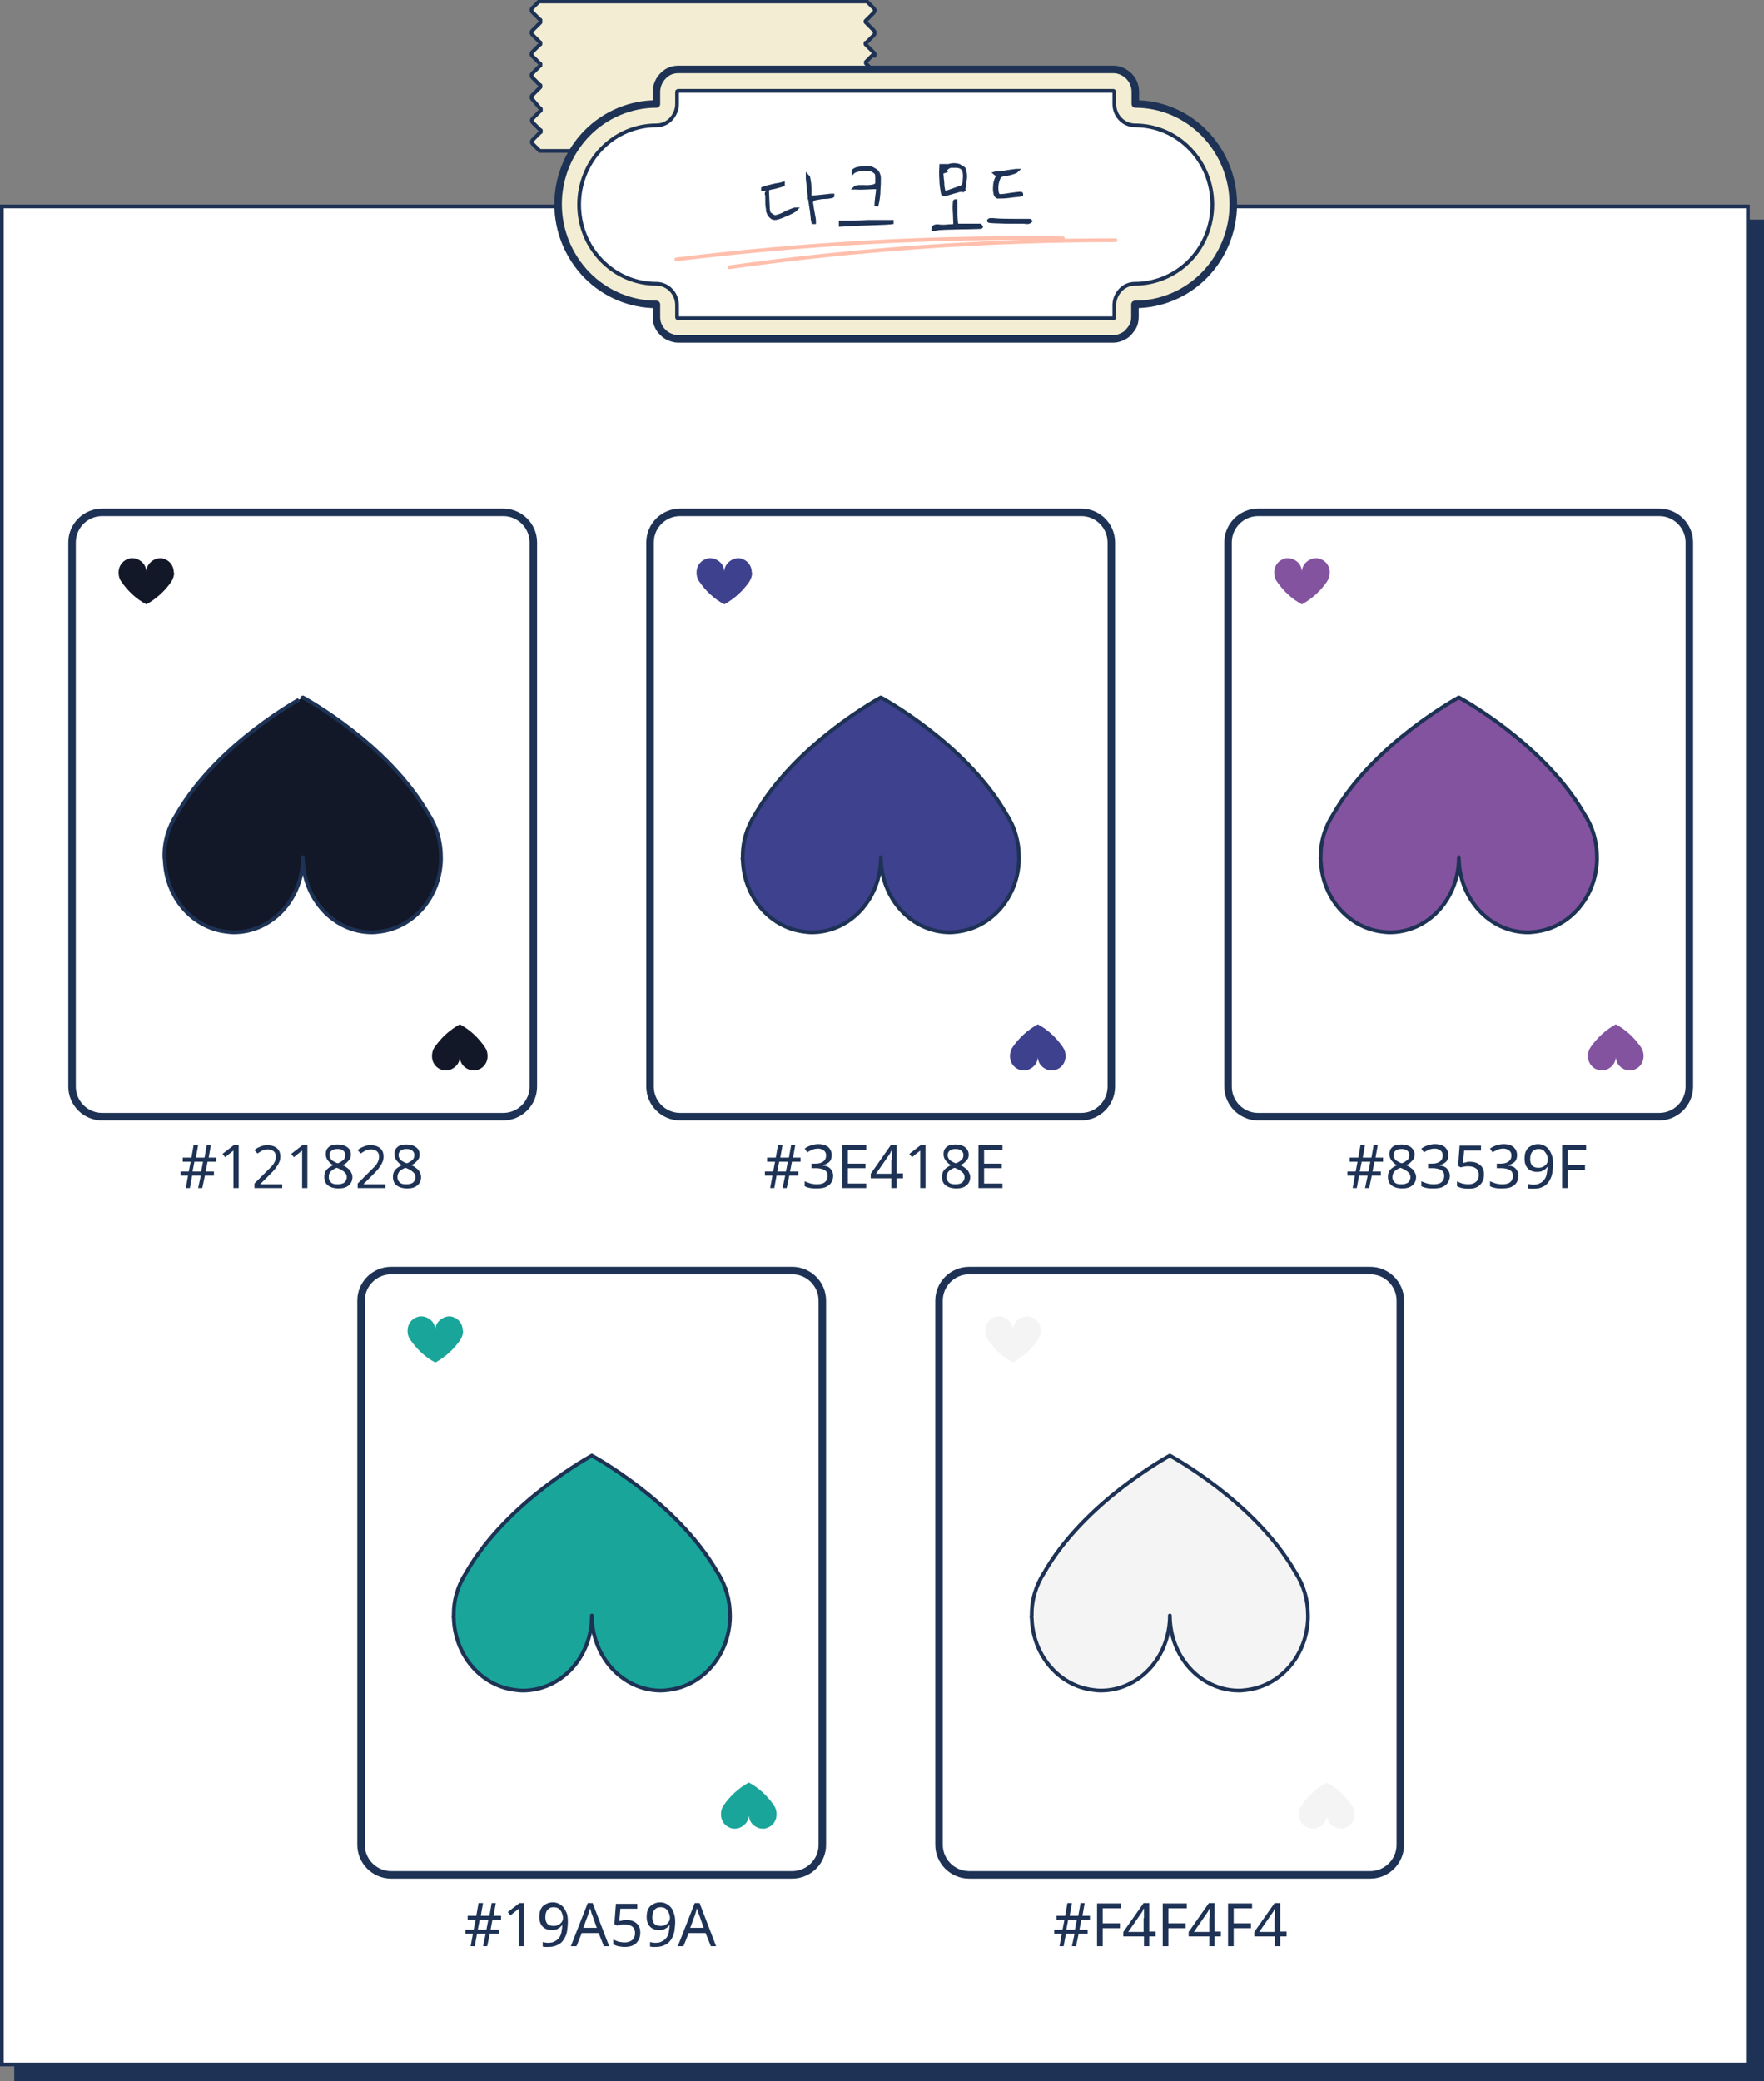 <?xml version="1.0" encoding="utf-8"?>
<!-- Generator: Adobe Illustrator 23.1.0, SVG Export Plug-In . SVG Version: 6.00 Build 0)  -->
<svg version="1.1" id="Layer_1" xmlns="http://www.w3.org/2000/svg" xmlns:xlink="http://www.w3.org/1999/xlink" x="0px" y="0px"
	 viewBox="0 0 470 554.5" style="enable-background:new 0 0 470 554.5;" xml:space="preserve">
<rect x="0" y="0" width="470" height="554.5" fill="#808080" stroke="none"/>
<style type="text/css">
	.st0{fill:#1D3254;}
	.st1{fill:#FFFFFF;}
	.st2{fill:#F3EDD3;stroke:#1D3254;stroke-linecap:round;stroke-linejoin:round;}
	.st3{fill:#FFFFFF;stroke:#1D3254;stroke-width:2;stroke-miterlimit:10;}
	.st4{fill:#F4F4F4;}
	.st5{fill:#F4F4F4;stroke:#1D3254;stroke-linecap:round;stroke-linejoin:round;}
	.st6{fill:#19A59A;}
	.st7{fill:#19A59A;stroke:#1D3254;stroke-linecap:round;stroke-linejoin:round;}
	.st8{fill:#121828;}
	.st9{fill:#121828;stroke:#1D3254;stroke-linecap:round;stroke-linejoin:round;}
	.st10{fill:#3E418E;}
	.st11{fill:#3E418E;stroke:#1D3254;stroke-linecap:round;stroke-linejoin:round;}
	.st12{fill:#83539F;}
	.st13{fill:#83539F;stroke:#1D3254;stroke-linecap:round;stroke-linejoin:round;}
	.st14{fill:#F3EDD3;stroke:#1D3254;stroke-width:2;stroke-linecap:round;stroke-linejoin:round;}
	.st15{fill:#FFFFFF;stroke:#1D3254;stroke-linecap:round;stroke-linejoin:round;}
	.st16{fill:#1D3254;stroke:#1D3254;}
	.st17{fill:none;stroke:#1D3254;}
	.st18{fill:none;stroke:#FFBFAD;stroke-linecap:round;stroke-linejoin:round;}
</style>
<g>
	<rect x="3.8" y="58.5" class="st0" width="466.2" height="496"/>
</g>
<g>
	<rect x="0.5" y="55" class="st1" width="465.2" height="495"/>
	<path class="st0" d="M465.2,55.5v494H1v-494H465.2 M466.2,54.5H0v496h466.2V54.5L466.2,54.5z"/>
</g>
<path class="st2" d="M230.8,11.4l2.1-2.1C233,9.2,233,9.1,233,9s0.1-0.2,0.1-0.3s0-0.2-0.1-0.3s-0.1-0.2-0.2-0.3l-2.1-2.1
	c0,0-0.1-0.1-0.1-0.1V5.6c0,0,0.1,0,0.1-0.1l2.1-2.1c0.1-0.1,0.1-0.2,0.2-0.3s0.1-0.2,0.1-0.3s0-0.2-0.1-0.3s-0.1-0.2-0.2-0.3
	l-1.8-1.8h-87.4l-1.8,1.8c-0.1,0.1-0.2,0.3-0.2,0.5c0,0.2,0.1,0.4,0.2,0.5l2.1,2.1c0,0,0,0,0.1,0V6c0,0,0,0-0.1,0.1l-2.1,2.1
	c-0.1,0.1-0.2,0.3-0.2,0.5s0.1,0.4,0.2,0.5l2.1,2.1c0,0,0,0,0.1,0v0.5l-0.1,0l-2.1,2.1c-0.1,0.1-0.2,0.3-0.2,0.5
	c0,0.2,0.1,0.4,0.2,0.5l2.1,2.1c0,0,0,0,0.1,0v0.5c0,0-0.1,0-0.1,0l-2.1,2.1c-0.1,0.1-0.2,0.3-0.2,0.5c0,0.2,0.1,0.4,0.2,0.5
	l2.1,2.1l0.1,0v0.5c0,0-0.1,0-0.1,0.1l-2.1,2.1c-0.1,0.1-0.2,0.3-0.2,0.5c0,0.2,0.1,0.4,0.2,0.5L144,29c0,0,0,0,0.1,0v0.5l-0.1,0
	l-2.1,2.1c-0.1,0.1-0.2,0.3-0.2,0.5s0.1,0.4,0.2,0.5l2.1,2.1c0,0,0,0,0.1,0v0.5c0,0-0.1,0-0.1,0l-2.1,2.1c-0.1,0.1-0.2,0.3-0.2,0.5
	s0.1,0.4,0.2,0.5l1.9,1.9H231l1.9-1.9c0.1-0.1,0.1-0.2,0.2-0.3c0-0.1,0.1-0.2,0.1-0.3s0-0.2-0.1-0.3c0-0.1-0.1-0.2-0.2-0.3l-2.1-2.1
	c0,0-0.1-0.1-0.1-0.1v-0.4c0,0,0.1-0.1,0.1-0.1l2.1-2.1c0.1-0.1,0.1-0.2,0.2-0.3c0-0.1,0.1-0.2,0.1-0.3c0-0.1,0-0.2-0.1-0.3
	s-0.1-0.2-0.2-0.3l-2.1-2.1c0,0-0.1-0.1-0.1-0.1v-0.4c0,0,0.1-0.1,0.1-0.1l2.1-2.1c0.1-0.1,0.1-0.2,0.2-0.3c0-0.1,0.1-0.2,0.1-0.3
	c0-0.1,0-0.2-0.1-0.3c0-0.1-0.1-0.2-0.2-0.3l-2.1-2.1c0,0-0.1-0.1-0.1-0.1v-0.4c0,0,0.1,0,0.1-0.1l2.1-2.1c0.1-0.1,0.1-0.2,0.2-0.3
	c0-0.1,0.1-0.2,0.1-0.3c0-0.1,0-0.2-0.1-0.3c0-0.1-0.1-0.2-0.2-0.3l-2.1-2.1c0,0-0.1-0.1-0.1-0.1v-0.4c0,0,0.1,0,0.1-0.1l2.1-2.1
	C233,15,233,15,233,14.9c0-0.1,0.1-0.2,0.1-0.3s0-0.2-0.1-0.3c0-0.1-0.1-0.2-0.2-0.3l-2.1-2.1c0,0-0.1-0.1-0.1-0.1v-0.4
	C230.7,11.4,230.7,11.4,230.8,11.4z"/>
<g>
	<g>
		<g>
			<path class="st3" d="M258.2,499.5h106.9c4.4,0,8-3.6,8-8v-145c0-4.4-3.6-8-8-8H258.2c-4.4,0-8,3.6-8,8v145
				C250.2,495.9,253.8,499.5,258.2,499.5z"/>
			<path class="st4" d="M346.1,483.4c0,0.9,0.3,1.8,0.9,2.5c0.6,0.7,1.4,1.1,2.3,1.3c0.2,0,0.3,0,0.5,0c1,0,2-0.5,2.7-1.2
				c0.7-0.7,1.1-1.7,1-2.7c0,1,0.3,2,1,2.7c0.7,0.7,1.7,1.2,2.7,1.2c0.2,0,0.3,0,0.5,0c0.9-0.2,1.7-0.6,2.3-1.3
				c0.6-0.7,0.9-1.6,0.9-2.5v-0.1c0-0.8-0.2-1.6-0.7-2.3c-1.7-2.5-4-4.7-6.7-6.1c-2.7,1.5-5,3.6-6.7,6.1c-0.5,0.7-0.7,1.5-0.7,2.3
				L346.1,483.4z"/>
			<path class="st5" d="M274.9,431.1c0.3,9.9,7.2,17.9,16.1,19.1c0.8,0.1,1.5,0.2,2.3,0.2c10.2,0,18.4-8.9,18.4-20
				c0,11,8.2,20,18.4,20c0.8,0,1.5-0.1,2.3-0.2c8.9-1.2,15.8-9.2,16.1-19.1c0-0.2,0-0.5,0-0.7c0-4.1-1.1-8-3.3-11.4
				c-10.8-19-33.5-31.2-33.5-31.2s-22.7,12.2-33.5,31.2c-2.2,3.4-3.4,7.4-3.3,11.4C274.8,430.6,274.8,430.8,274.9,431.1z"/>
			<path class="st0" d="M288.1,511.5l-0.5,2.6h2.2v1.1h-2.4l-0.7,3.3h-1.1l0.7-3.3h-2.3l-0.6,3.3h-1.1l0.6-3.3h-2v-1.1h2.2l0.5-2.6
				h-2.1v-1.1h2.3l0.6-3.4h1.2l-0.6,3.4h2.3l0.6-3.4h1.1l-0.6,3.4h2v1.1H288.1z M284.1,514.1h2.3l0.5-2.6h-2.3L284.1,514.1z
				 M293.7,518.5h-1.4v-11.4h6.4v1.3h-4.9v4h4.6v1.3h-4.6V518.5z M307.9,515.9h-1.7v2.6h-1.4v-2.6h-5.5v-1.2l5.4-7.7h1.5v7.6h1.7
				V515.9z M304.8,511c0-0.6,0-1,0-1.4c0-0.4,0-0.8,0-1.1h-0.1c-0.1,0.2-0.2,0.4-0.3,0.7c-0.1,0.2-0.3,0.4-0.4,0.6l-3.4,4.9h4.1V511
				z M311.2,518.5h-1.4v-11.4h6.4v1.3h-4.9v4h4.6v1.3h-4.6V518.5z M325.3,515.9h-1.7v2.6h-1.4v-2.6h-5.5v-1.2l5.4-7.7h1.5v7.6h1.7
				V515.9z M322.3,511c0-0.6,0-1,0-1.4c0-0.4,0-0.8,0-1.1h-0.1c-0.1,0.2-0.2,0.4-0.3,0.7c-0.1,0.2-0.3,0.4-0.4,0.6l-3.4,4.9h4.1V511
				z M328.6,518.5h-1.4v-11.4h6.4v1.3h-4.9v4h4.6v1.3h-4.6V518.5z M342.8,515.9h-1.7v2.6h-1.4v-2.6h-5.5v-1.2l5.4-7.7h1.5v7.6h1.7
				V515.9z M339.7,511c0-0.6,0-1,0-1.4c0-0.4,0-0.8,0-1.1h-0.1c-0.1,0.2-0.2,0.4-0.3,0.7c-0.1,0.2-0.3,0.4-0.4,0.6l-3.4,4.9h4.1V511
				z"/>
			<path class="st4" d="M277.3,354.5c0-0.9-0.3-1.8-0.9-2.5c-0.6-0.7-1.4-1.1-2.3-1.3h-0.5c-1,0-2,0.5-2.7,1.2
				c-0.7,0.7-1.1,1.7-1,2.7c0-1-0.3-2-1-2.7c-0.7-0.7-1.7-1.2-2.7-1.2h-0.5c-0.9,0.2-1.7,0.6-2.3,1.3c-0.6,0.7-0.9,1.6-0.9,2.5v0.1
				c0,0.8,0.2,1.6,0.7,2.3c1.7,2.5,4,4.7,6.7,6.1c2.7-1.5,5-3.6,6.7-6.1c0.4-0.7,0.7-1.5,0.7-2.3L277.3,354.5z"/>
		</g>
		<g>
			<path class="st3" d="M104.2,499.5h106.9c4.4,0,8-3.6,8-8v-145c0-4.4-3.6-8-8-8H104.2c-4.4,0-8,3.6-8,8v145
				C96.2,495.9,99.8,499.5,104.2,499.5z"/>
			<path class="st6" d="M123.3,354.5c0-0.9-0.3-1.8-0.9-2.5c-0.6-0.7-1.4-1.1-2.3-1.3h-0.4c-1,0-2,0.5-2.7,1.2
				c-0.7,0.7-1.1,1.7-1,2.7c0-1-0.3-2-1-2.7c-0.7-0.7-1.7-1.2-2.7-1.2h-0.5c-0.9,0.2-1.7,0.6-2.3,1.3c-0.6,0.7-0.9,1.6-0.9,2.5v0.1
				c0,0.8,0.2,1.6,0.7,2.3c1.7,2.5,4,4.7,6.7,6.1c2.7-1.5,5-3.6,6.7-6.1c0.4-0.7,0.7-1.5,0.7-2.3L123.3,354.5z"/>
			<path class="st7" d="M120.9,431.1c0.3,9.9,7.2,17.9,16.1,19.1c0.8,0.1,1.5,0.2,2.3,0.2c10.2,0,18.4-8.9,18.4-20
				c0,11,8.2,20,18.4,20c0.8,0,1.5-0.1,2.3-0.2c8.9-1.2,15.8-9.2,16.1-19.1c0-0.2,0-0.5,0-0.7c0-4.1-1.1-8-3.3-11.4
				c-10.8-19-33.5-31.2-33.5-31.2s-22.7,12.2-33.5,31.2c-2.2,3.4-3.4,7.4-3.3,11.4C120.8,430.6,120.8,430.8,120.9,431.1z"/>
			<path class="st6" d="M192.1,483.4c0,0.9,0.3,1.8,0.9,2.5c0.6,0.7,1.4,1.1,2.3,1.3c0.2,0,0.3,0,0.5,0c1,0,2-0.5,2.7-1.2
				c0.7-0.7,1.1-1.7,1-2.7c0,1,0.3,2,1,2.7c0.7,0.7,1.7,1.2,2.7,1.2c0.2,0,0.3,0,0.5,0c0.9-0.2,1.7-0.6,2.3-1.3
				c0.6-0.7,0.9-1.6,0.9-2.5v-0.1c0-0.8-0.2-1.6-0.7-2.3c-1.7-2.5-4-4.7-6.7-6.1c-2.7,1.5-5,3.6-6.7,6.1c-0.5,0.7-0.7,1.5-0.7,2.3
				L192.1,483.4z"/>
			<path class="st0" d="M131.2,511.5l-0.5,2.6h2.2v1.1h-2.4l-0.7,3.3h-1.1l0.7-3.3h-2.3l-0.6,3.3h-1.1l0.6-3.3h-2v-1.1h2.2l0.5-2.6
				h-2.1v-1.1h2.3l0.6-3.4h1.2l-0.6,3.4h2.3l0.6-3.4h1.1l-0.6,3.4h2v1.1H131.2z M127.3,514.1h2.3l0.5-2.6h-2.3L127.3,514.1z
				 M139.6,518.5h-1.4v-8c0-0.5,0-0.8,0-1.1c0-0.3,0-0.6,0-0.9c-0.2,0.2-0.3,0.3-0.5,0.4c-0.1,0.1-0.3,0.3-0.5,0.4l-1.2,1l-0.7-0.9
				l3.1-2.4h1.2V518.5z M151.3,512c0,0.8-0.1,1.6-0.2,2.4c-0.1,0.8-0.4,1.5-0.8,2.2c-0.4,0.6-0.9,1.2-1.6,1.5
				c-0.7,0.4-1.6,0.6-2.6,0.6c-0.2,0-0.5,0-0.8,0c-0.3,0-0.5-0.1-0.7-0.1v-1.2c0.4,0.1,0.9,0.2,1.4,0.2c0.7,0,1.4-0.1,1.8-0.4
				c0.5-0.2,0.9-0.6,1.2-1c0.3-0.4,0.5-0.9,0.6-1.5c0.1-0.6,0.2-1.2,0.2-1.8h-0.1c-0.2,0.4-0.6,0.7-1,0.9c-0.4,0.3-1,0.4-1.7,0.4
				c-1,0-1.8-0.3-2.4-0.9c-0.6-0.6-0.9-1.5-0.9-2.6c0-0.8,0.1-1.5,0.4-2.1c0.3-0.6,0.7-1,1.3-1.3c0.5-0.3,1.2-0.5,1.9-0.5
				c0.7,0,1.4,0.2,2,0.6c0.6,0.4,1.1,0.9,1.4,1.7C151.2,509.9,151.3,510.8,151.3,512z M147.5,508.1c-0.7,0-1.2,0.2-1.6,0.7
				c-0.4,0.4-0.6,1.1-0.6,2c0,0.7,0.2,1.3,0.5,1.7c0.4,0.4,0.9,0.6,1.7,0.6c0.5,0,1-0.1,1.3-0.3c0.4-0.2,0.7-0.5,0.9-0.8
				c0.2-0.3,0.3-0.7,0.3-1c0-0.5-0.1-0.9-0.3-1.4s-0.5-0.8-0.8-1.1C148.5,508.2,148,508.1,147.5,508.1z M160.9,518.5l-1.4-3.5H155
				l-1.4,3.5h-1.5l4.5-11.5h1.3l4.4,11.5H160.9z M157.8,510.2c0-0.1-0.1-0.2-0.2-0.5s-0.1-0.5-0.2-0.7c-0.1-0.2-0.1-0.4-0.2-0.6
				c-0.1,0.3-0.2,0.7-0.3,1c-0.1,0.3-0.2,0.6-0.2,0.7l-1.3,3.5h3.6L157.8,510.2z M166.8,511.5c1.2,0,2.1,0.3,2.8,0.9
				c0.7,0.6,1,1.4,1,2.5c0,1.2-0.4,2.1-1.1,2.8c-0.7,0.7-1.8,1-3.1,1c-0.6,0-1.1-0.1-1.7-0.2c-0.5-0.1-0.9-0.3-1.3-0.5v-1.3
				c0.4,0.2,0.8,0.4,1.4,0.6c0.6,0.1,1.1,0.2,1.6,0.2c0.8,0,1.5-0.2,2-0.6c0.5-0.4,0.8-1,0.8-1.9c0-0.7-0.2-1.3-0.7-1.7
				c-0.5-0.4-1.2-0.6-2.2-0.6c-0.3,0-0.6,0-1,0.1s-0.7,0.1-0.9,0.2l-0.7-0.4l0.4-5.4h5.7v1.3h-4.5l-0.3,3.3c0.2,0,0.4-0.1,0.7-0.1
				C166.1,511.5,166.4,511.5,166.8,511.5z M179.9,512c0,0.8-0.1,1.6-0.2,2.4c-0.1,0.8-0.4,1.5-0.8,2.2c-0.4,0.6-0.9,1.2-1.6,1.5
				c-0.7,0.4-1.6,0.6-2.6,0.6c-0.2,0-0.5,0-0.8,0c-0.3,0-0.5-0.1-0.7-0.1v-1.2c0.4,0.1,0.9,0.2,1.4,0.2c0.7,0,1.4-0.1,1.8-0.4
				c0.5-0.2,0.9-0.6,1.2-1c0.3-0.4,0.5-0.9,0.6-1.5c0.1-0.6,0.2-1.2,0.2-1.8h-0.1c-0.2,0.4-0.6,0.7-1,0.9c-0.4,0.3-1,0.4-1.7,0.4
				c-1,0-1.8-0.3-2.4-0.9c-0.6-0.6-0.9-1.5-0.9-2.6c0-0.8,0.1-1.5,0.4-2.1c0.3-0.6,0.7-1,1.3-1.3c0.5-0.3,1.2-0.5,1.9-0.5
				c0.7,0,1.4,0.2,2,0.6c0.6,0.4,1.1,0.9,1.4,1.7C179.7,509.9,179.9,510.8,179.9,512z M176,508.1c-0.7,0-1.2,0.2-1.6,0.7
				c-0.4,0.4-0.6,1.1-0.6,2c0,0.7,0.2,1.3,0.5,1.7c0.4,0.4,0.9,0.6,1.7,0.6c0.5,0,1-0.1,1.3-0.3c0.4-0.2,0.7-0.5,0.9-0.8
				c0.2-0.3,0.3-0.7,0.3-1c0-0.5-0.1-0.9-0.3-1.4s-0.5-0.8-0.8-1.1C177,508.2,176.5,508.1,176,508.1z M189.4,518.5l-1.4-3.5h-4.5
				l-1.4,3.5h-1.5l4.5-11.5h1.3l4.4,11.5H189.4z M186.3,510.2c0-0.1-0.1-0.2-0.2-0.5c-0.1-0.2-0.1-0.5-0.2-0.7
				c-0.1-0.2-0.1-0.4-0.2-0.6c-0.1,0.3-0.2,0.7-0.3,1c-0.1,0.3-0.2,0.6-0.2,0.7l-1.3,3.5h3.6L186.3,510.2z"/>
		</g>
	</g>
	<g>
		<g>
			<path class="st3" d="M27.2,297.5h106.9c4.4,0,8-3.6,8-8v-145c0-4.4-3.6-8-8-8l-106.9,0c-4.4,0-8,3.6-8,8l0,145
				C19.2,293.9,22.8,297.5,27.2,297.5z"/>
			<path class="st8" d="M115.1,281.4c0,0.9,0.3,1.8,0.9,2.5c0.6,0.7,1.4,1.1,2.3,1.3c0.2,0,0.3,0,0.5,0c1,0,2-0.5,2.7-1.2
				c0.7-0.7,1.1-1.7,1-2.7c0,1,0.3,2,1,2.7c0.7,0.7,1.7,1.2,2.7,1.2c0.2,0,0.3,0,0.5,0c0.9-0.2,1.7-0.6,2.3-1.3
				c0.6-0.7,0.9-1.6,0.9-2.5l0,0v-0.1c0-0.8-0.2-1.6-0.7-2.3c-1.7-2.5-4-4.7-6.7-6.1c-2.7,1.5-5,3.6-6.7,6.1
				c-0.5,0.7-0.7,1.5-0.7,2.3L115.1,281.4z"/>
			<path class="st8" d="M46.3,152.5c0-0.9-0.3-1.8-0.9-2.5c-0.6-0.7-1.4-1.1-2.3-1.3h-0.4c-1,0-2,0.5-2.7,1.2
				c-0.7,0.7-1.1,1.7-1,2.7c0-1-0.3-2-1-2.7c-0.7-0.7-1.7-1.2-2.7-1.2h-0.5c-0.9,0.2-1.7,0.6-2.3,1.3c-0.6,0.7-0.9,1.6-0.9,2.5l0,0
				v0.1c0,0.8,0.2,1.6,0.7,2.3c1.7,2.5,4,4.7,6.7,6.1c2.7-1.5,5-3.6,6.7-6.1c0.4-0.7,0.7-1.5,0.7-2.3L46.3,152.5z"/>
			<path class="st9" d="M43.9,229.1c0.3,9.9,7.2,17.9,16.1,19.1c0.8,0.1,1.5,0.2,2.3,0.2c10.2,0,18.4-8.9,18.4-20
				c0,11,8.2,20,18.4,20c0.8,0,1.5-0.1,2.3-0.2c8.9-1.2,15.8-9.2,16.1-19.1c0-0.2,0-0.5,0-0.7c0-4.1-1.1-8-3.3-11.4
				c-10.8-19-33.5-31.2-33.5-31.2S58,197.9,47.1,216.9c-2.2,3.4-3.4,7.4-3.3,11.4C43.8,228.6,43.8,228.8,43.9,229.1z"/>
			<path class="st0" d="M55.3,309.5l-0.5,2.6H57v1.1h-2.4l-0.7,3.3h-1.1l0.7-3.3h-2.3l-0.6,3.3h-1.1l0.6-3.3h-2v-1.1h2.2l0.5-2.6
				h-2.1v-1.1h2.3l0.6-3.4h1.2l-0.6,3.4h2.3l0.6-3.4h1.1l-0.6,3.4h2v1.1H55.3z M51.3,312.1h2.3l0.5-2.6h-2.3L51.3,312.1z
				 M63.6,316.5h-1.4v-8c0-0.5,0-0.8,0-1.1c0-0.3,0-0.6,0-0.9c-0.2,0.2-0.3,0.3-0.5,0.4c-0.1,0.1-0.3,0.3-0.5,0.4l-1.2,1l-0.7-0.9
				l3.1-2.4h1.2V316.5z M75.4,316.5h-7.6v-1.2l3-3c0.6-0.6,1.1-1.1,1.5-1.5c0.4-0.4,0.7-0.9,0.9-1.3c0.2-0.4,0.3-0.9,0.3-1.4
				c0-0.6-0.2-1.1-0.6-1.4c-0.4-0.3-0.9-0.5-1.5-0.5c-0.6,0-1,0.1-1.5,0.3c-0.4,0.2-0.8,0.5-1.3,0.8l-0.8-0.9c0.4-0.4,1-0.7,1.5-0.9
				c0.6-0.3,1.2-0.4,2-0.4c1.1,0,1.9,0.3,2.5,0.8c0.6,0.5,0.9,1.3,0.9,2.2c0,0.6-0.1,1.2-0.4,1.7c-0.2,0.5-0.6,1-1,1.6
				c-0.4,0.5-0.9,1-1.5,1.6l-2.4,2.4v0.1h5.8V316.5z M81.9,316.5h-1.4v-8c0-0.5,0-0.8,0-1.1c0-0.3,0-0.6,0-0.9
				c-0.2,0.2-0.3,0.3-0.5,0.4c-0.1,0.1-0.3,0.3-0.5,0.4l-1.2,1l-0.7-0.9l3.1-2.4h1.2V316.5z M90,304.9c1,0,1.8,0.2,2.5,0.7
				s1,1.1,1,2c0,0.5-0.1,0.9-0.3,1.2c-0.2,0.3-0.5,0.6-0.8,0.9c-0.3,0.3-0.7,0.5-1.1,0.7c0.5,0.2,0.9,0.5,1.3,0.8
				c0.4,0.3,0.7,0.6,0.9,1c0.2,0.4,0.4,0.8,0.4,1.3c0,1-0.3,1.7-1,2.3c-0.7,0.6-1.6,0.8-2.7,0.8c-1.2,0-2.2-0.3-2.8-0.8
				c-0.7-0.5-1-1.3-1-2.3c0-0.5,0.1-1,0.3-1.4c0.2-0.4,0.5-0.7,0.9-1c0.4-0.3,0.8-0.5,1.2-0.7c-0.6-0.3-1-0.7-1.4-1.2
				c-0.4-0.5-0.6-1-0.6-1.7c0-0.6,0.1-1.1,0.4-1.5c0.3-0.4,0.7-0.7,1.2-0.9C88.7,305,89.3,304.9,90,304.9z M89.9,306.1
				c-0.6,0-1.1,0.1-1.5,0.4c-0.4,0.3-0.6,0.7-0.6,1.2c0,0.4,0.1,0.7,0.3,1c0.2,0.3,0.4,0.5,0.8,0.7c0.3,0.2,0.7,0.4,1.1,0.5
				c0.6-0.2,1-0.5,1.4-0.8c0.4-0.3,0.6-0.8,0.6-1.4c0-0.5-0.2-0.9-0.6-1.2C91.1,306.2,90.6,306.1,89.9,306.1z M87.6,313.6
				c0,0.6,0.2,1,0.6,1.4c0.4,0.4,1,0.5,1.8,0.5c0.8,0,1.4-0.2,1.8-0.5c0.4-0.4,0.6-0.9,0.6-1.4c0-0.6-0.2-1-0.7-1.4
				c-0.4-0.4-1-0.7-1.7-1l-0.3-0.1c-0.7,0.3-1.2,0.6-1.6,1C87.7,312.5,87.6,313,87.6,313.6z M102.9,316.5h-7.6v-1.2l3-3
				c0.6-0.6,1.1-1.1,1.5-1.5c0.4-0.4,0.7-0.9,0.9-1.3c0.2-0.4,0.3-0.9,0.3-1.4c0-0.6-0.2-1.1-0.6-1.4c-0.4-0.3-0.9-0.5-1.5-0.5
				c-0.6,0-1,0.1-1.5,0.3c-0.4,0.2-0.8,0.5-1.3,0.8l-0.8-0.9c0.4-0.4,1-0.7,1.5-0.9c0.6-0.3,1.2-0.4,2-0.4c1.1,0,1.9,0.3,2.5,0.8
				c0.6,0.5,0.9,1.3,0.9,2.2c0,0.6-0.1,1.2-0.4,1.7c-0.2,0.5-0.6,1-1,1.6c-0.4,0.5-0.9,1-1.5,1.6l-2.4,2.4v0.1h5.8V316.5z
				 M108.3,304.9c1,0,1.8,0.2,2.5,0.7s1,1.1,1,2c0,0.5-0.1,0.9-0.3,1.2c-0.2,0.3-0.5,0.6-0.8,0.9c-0.3,0.3-0.7,0.5-1.1,0.7
				c0.5,0.2,0.9,0.5,1.3,0.8c0.4,0.3,0.7,0.6,0.9,1c0.2,0.4,0.4,0.8,0.4,1.3c0,1-0.3,1.7-1,2.3c-0.7,0.6-1.6,0.8-2.7,0.8
				c-1.2,0-2.2-0.3-2.8-0.8c-0.7-0.5-1-1.3-1-2.3c0-0.5,0.1-1,0.3-1.4c0.2-0.4,0.5-0.7,0.9-1c0.4-0.3,0.8-0.5,1.2-0.7
				c-0.6-0.3-1-0.7-1.4-1.2c-0.4-0.5-0.6-1-0.6-1.7c0-0.6,0.1-1.1,0.4-1.5c0.3-0.4,0.7-0.7,1.2-0.9C107,305,107.6,304.9,108.3,304.9
				z M108.3,306.1c-0.6,0-1.1,0.1-1.5,0.4c-0.4,0.3-0.6,0.7-0.6,1.2c0,0.4,0.1,0.7,0.3,1c0.2,0.3,0.4,0.5,0.8,0.7
				c0.3,0.2,0.7,0.4,1.1,0.5c0.6-0.2,1-0.5,1.4-0.8c0.4-0.3,0.6-0.8,0.6-1.4c0-0.5-0.2-0.9-0.6-1.2
				C109.4,306.2,108.9,306.1,108.3,306.1z M105.9,313.6c0,0.6,0.2,1,0.6,1.4c0.4,0.4,1,0.5,1.8,0.5c0.8,0,1.4-0.2,1.8-0.5
				c0.4-0.4,0.6-0.9,0.6-1.4c0-0.6-0.2-1-0.7-1.4c-0.4-0.4-1-0.7-1.7-1l-0.3-0.1c-0.7,0.3-1.2,0.6-1.6,1
				C106.1,312.5,105.9,313,105.9,313.6z"/>
		</g>
		<g>
			<path class="st3" d="M181.2,297.5h106.9c4.4,0,8-3.6,8-8v-145c0-4.4-3.6-8-8-8l-106.9,0c-4.4,0-8,3.6-8,8v145
				C173.2,293.9,176.8,297.5,181.2,297.5z"/>
			<path class="st10" d="M269.1,281.4c0,0.9,0.3,1.8,0.9,2.5c0.6,0.7,1.4,1.1,2.3,1.3c0.2,0,0.3,0,0.5,0c1,0,2-0.5,2.7-1.2
				c0.7-0.7,1.1-1.7,1-2.7c0,1,0.3,2,1,2.7c0.7,0.7,1.7,1.2,2.7,1.2c0.2,0,0.3,0,0.5,0c0.9-0.2,1.7-0.6,2.3-1.3
				c0.6-0.7,0.9-1.6,0.9-2.5v-0.1c0-0.8-0.2-1.6-0.7-2.3c-1.7-2.5-4-4.7-6.7-6.1c-2.7,1.5-5,3.6-6.7,6.1c-0.5,0.7-0.7,1.5-0.7,2.3
				L269.1,281.4z"/>
			<path class="st10" d="M200.3,152.5c0-0.9-0.3-1.8-0.9-2.5c-0.6-0.7-1.4-1.1-2.3-1.3h-0.4c-1,0-2,0.5-2.7,1.2
				c-0.7,0.7-1.1,1.7-1,2.7c0-1-0.3-2-1-2.7c-0.7-0.7-1.7-1.2-2.7-1.2h-0.5c-0.9,0.2-1.7,0.6-2.3,1.3c-0.6,0.7-0.9,1.6-0.9,2.5v0.1
				c0,0.8,0.2,1.6,0.7,2.3c1.7,2.5,4,4.7,6.7,6.1c2.7-1.5,5-3.6,6.7-6.1c0.4-0.7,0.7-1.5,0.7-2.3L200.3,152.5z"/>
			<path class="st11" d="M197.9,229.1c0.3,9.9,7.2,17.9,16.1,19.1c0.8,0.1,1.5,0.2,2.3,0.2c10.2,0,18.4-8.9,18.4-20
				c0,11,8.2,20,18.4,20c0.8,0,1.5-0.1,2.3-0.2c8.9-1.2,15.8-9.2,16.1-19.1c0-0.2,0-0.5,0-0.7c0-4.1-1.1-8-3.3-11.4
				c-10.8-19-33.5-31.2-33.5-31.2s-22.7,12.2-33.5,31.2c-2.2,3.4-3.4,7.4-3.3,11.4C197.8,228.6,197.8,228.8,197.9,229.1z"/>
			<path class="st0" d="M211,309.5l-0.5,2.6h2.2v1.1h-2.4l-0.7,3.3h-1.1l0.7-3.3h-2.3l-0.6,3.3h-1.1l0.6-3.3h-2v-1.1h2.2l0.5-2.6
				h-2.1v-1.1h2.3l0.6-3.4h1.2l-0.6,3.4h2.3l0.6-3.4h1.1l-0.6,3.4h2v1.1H211z M207.1,312.1h2.3l0.5-2.6h-2.3L207.1,312.1z
				 M221.6,307.7c0,0.8-0.2,1.4-0.6,1.8c-0.4,0.4-1,0.7-1.7,0.9v0.1c0.9,0.1,1.6,0.4,2,0.9s0.7,1.1,0.7,1.8c0,0.7-0.2,1.3-0.5,1.8
				c-0.3,0.5-0.8,0.9-1.4,1.2c-0.6,0.3-1.5,0.4-2.5,0.4c-0.6,0-1.2,0-1.7-0.1c-0.5-0.1-1-0.2-1.5-0.5v-1.3c0.5,0.2,1,0.4,1.6,0.6
				c0.6,0.1,1.1,0.2,1.6,0.2c1,0,1.8-0.2,2.2-0.6c0.5-0.4,0.7-1,0.7-1.7c0-0.7-0.3-1.2-0.8-1.5c-0.6-0.3-1.3-0.5-2.4-0.5h-1.1V310
				h1.1c0.9,0,1.6-0.2,2.1-0.6c0.5-0.4,0.7-0.9,0.7-1.6c0-0.6-0.2-1-0.6-1.3c-0.4-0.3-0.9-0.5-1.5-0.5c-0.6,0-1.1,0.1-1.6,0.3
				c-0.4,0.2-0.9,0.4-1.3,0.7l-0.7-1c0.4-0.3,0.9-0.6,1.5-0.8c0.6-0.2,1.3-0.4,2.1-0.4c1.2,0,2.1,0.3,2.7,0.8
				C221.3,306.2,221.6,306.9,221.6,307.7z M230.8,316.5h-6.4v-11.4h6.4v1.3h-4.9v3.6h4.7v1.2h-4.7v4.1h4.9V316.5z M240.6,313.9h-1.7
				v2.6h-1.4v-2.6h-5.5v-1.2l5.4-7.7h1.5v7.6h1.7V313.9z M237.6,309c0-0.6,0-1,0-1.4c0-0.4,0-0.8,0-1.1h-0.1
				c-0.1,0.2-0.2,0.4-0.3,0.7c-0.1,0.2-0.3,0.4-0.4,0.6l-3.4,4.9h4.1V309z M246.6,316.5h-1.4v-8c0-0.5,0-0.8,0-1.1
				c0-0.3,0-0.6,0-0.9c-0.2,0.2-0.3,0.3-0.5,0.4c-0.1,0.1-0.3,0.3-0.5,0.4l-1.2,1l-0.7-0.9l3.1-2.4h1.2V316.5z M254.6,304.9
				c1,0,1.8,0.2,2.5,0.7c0.6,0.5,1,1.1,1,2c0,0.5-0.1,0.9-0.3,1.2c-0.2,0.3-0.5,0.6-0.8,0.9c-0.3,0.3-0.7,0.5-1.1,0.7
				c0.5,0.2,0.9,0.5,1.3,0.8c0.4,0.3,0.7,0.6,0.9,1c0.2,0.4,0.4,0.8,0.4,1.3c0,1-0.3,1.7-1,2.3c-0.7,0.6-1.6,0.8-2.7,0.8
				c-1.2,0-2.2-0.3-2.8-0.8c-0.7-0.5-1-1.3-1-2.3c0-0.5,0.1-1,0.3-1.4c0.2-0.4,0.5-0.7,0.9-1c0.4-0.3,0.8-0.5,1.2-0.7
				c-0.6-0.3-1-0.7-1.4-1.2c-0.4-0.5-0.6-1-0.6-1.7c0-0.6,0.1-1.1,0.4-1.5c0.3-0.4,0.7-0.7,1.2-0.9C253.4,305,254,304.9,254.6,304.9
				z M254.6,306.1c-0.6,0-1.1,0.1-1.5,0.4c-0.4,0.3-0.6,0.7-0.6,1.2c0,0.4,0.1,0.7,0.3,1c0.2,0.3,0.4,0.5,0.8,0.7
				c0.3,0.2,0.7,0.4,1.1,0.5c0.6-0.2,1-0.5,1.4-0.8c0.4-0.3,0.6-0.8,0.6-1.4c0-0.5-0.2-0.9-0.6-1.2
				C255.7,306.2,255.2,306.1,254.6,306.1z M252.2,313.6c0,0.6,0.2,1,0.6,1.4c0.4,0.4,1,0.5,1.8,0.5c0.8,0,1.4-0.2,1.8-0.5
				c0.4-0.4,0.6-0.9,0.6-1.4c0-0.6-0.2-1-0.7-1.4c-0.4-0.4-1-0.7-1.7-1l-0.3-0.1c-0.7,0.3-1.2,0.6-1.6,1
				C252.4,312.5,252.2,313,252.2,313.6z M267.1,316.5h-6.4v-11.4h6.4v1.3h-4.9v3.6h4.7v1.2h-4.7v4.1h4.9V316.5z"/>
		</g>
		<g>
			<path class="st3" d="M335.2,297.5h106.9c4.4,0,8-3.6,8-8v-145c0-4.4-3.6-8-8-8l-106.9,0c-4.4,0-8,3.6-8,8v145
				C327.2,293.9,330.8,297.5,335.2,297.5z"/>
			<path class="st12" d="M423.1,281.4c0,0.9,0.3,1.8,0.9,2.5c0.6,0.7,1.4,1.1,2.3,1.3c0.2,0,0.3,0,0.5,0c1,0,2-0.5,2.7-1.2
				c0.7-0.7,1.1-1.7,1-2.7c0,1,0.3,2,1,2.7c0.7,0.7,1.7,1.2,2.7,1.2c0.2,0,0.3,0,0.5,0c0.9-0.2,1.7-0.6,2.3-1.3
				c0.6-0.7,0.9-1.6,0.9-2.5v-0.1c0-0.8-0.2-1.6-0.7-2.3c-1.7-2.5-4-4.7-6.7-6.1c-2.7,1.5-5,3.6-6.7,6.1c-0.5,0.7-0.7,1.5-0.7,2.3
				L423.1,281.4z"/>
			<path class="st12" d="M354.3,152.5c0-0.9-0.3-1.8-0.9-2.5c-0.6-0.7-1.4-1.1-2.3-1.3h-0.5c-1,0-2,0.5-2.7,1.2
				c-0.7,0.7-1.1,1.7-1,2.7c0-1-0.3-2-1-2.7c-0.7-0.7-1.7-1.2-2.7-1.2h-0.5c-0.9,0.2-1.7,0.6-2.3,1.3c-0.6,0.7-0.9,1.6-0.9,2.5v0.1
				c0,0.8,0.2,1.6,0.7,2.3c1.7,2.5,4,4.7,6.7,6.1c2.7-1.5,5-3.6,6.7-6.1c0.4-0.7,0.7-1.5,0.7-2.3L354.3,152.5z"/>
			<path class="st13" d="M351.9,229.1c0.3,9.9,7.2,17.9,16.1,19.1c0.8,0.1,1.5,0.2,2.3,0.2c10.2,0,18.4-8.9,18.4-20
				c0,11,8.2,20,18.4,20c0.8,0,1.5-0.1,2.3-0.2c8.9-1.2,15.8-9.2,16.1-19.1c0-0.2,0-0.5,0-0.7c0-4.1-1.1-8-3.3-11.4
				c-10.8-19-33.5-31.2-33.5-31.2s-22.7,12.2-33.5,31.2c-2.2,3.4-3.4,7.4-3.3,11.4C351.8,228.6,351.8,228.8,351.9,229.1z"/>
			<path class="st0" d="M366.2,309.5l-0.5,2.6h2.2v1.1h-2.4l-0.7,3.3h-1.1l0.7-3.3h-2.3l-0.6,3.3h-1.1l0.6-3.3h-2v-1.1h2.2l0.5-2.6
				h-2.1v-1.1h2.3l0.6-3.4h1.2l-0.6,3.4h2.3l0.6-3.4h1.1l-0.6,3.4h2v1.1H366.2z M362.3,312.1h2.3l0.5-2.6h-2.3L362.3,312.1z
				 M373.4,304.9c1,0,1.8,0.2,2.5,0.7c0.6,0.5,1,1.1,1,2c0,0.5-0.1,0.9-0.3,1.2c-0.2,0.3-0.5,0.6-0.8,0.9c-0.3,0.3-0.7,0.5-1.1,0.7
				c0.5,0.2,0.9,0.5,1.3,0.8c0.4,0.3,0.7,0.6,0.9,1c0.2,0.4,0.4,0.8,0.4,1.3c0,1-0.3,1.7-1,2.3c-0.7,0.6-1.6,0.8-2.7,0.8
				c-1.2,0-2.2-0.3-2.8-0.8c-0.7-0.5-1-1.3-1-2.3c0-0.5,0.1-1,0.3-1.4c0.2-0.4,0.5-0.7,0.9-1c0.4-0.3,0.8-0.5,1.2-0.7
				c-0.6-0.3-1-0.7-1.4-1.2c-0.4-0.5-0.6-1-0.6-1.7c0-0.6,0.1-1.1,0.4-1.5c0.3-0.4,0.7-0.7,1.2-0.9
				C372.2,305,372.8,304.9,373.4,304.9z M373.4,306.1c-0.6,0-1.1,0.1-1.5,0.4c-0.4,0.3-0.6,0.7-0.6,1.2c0,0.4,0.1,0.7,0.3,1
				c0.2,0.3,0.4,0.5,0.8,0.7c0.3,0.2,0.7,0.4,1.1,0.5c0.6-0.2,1-0.5,1.4-0.8c0.4-0.3,0.6-0.8,0.6-1.4c0-0.5-0.2-0.9-0.6-1.2
				C374.5,306.2,374,306.1,373.4,306.1z M371,313.6c0,0.6,0.2,1,0.6,1.4c0.4,0.4,1,0.5,1.8,0.5c0.8,0,1.4-0.2,1.8-0.5
				c0.4-0.4,0.6-0.9,0.6-1.4c0-0.6-0.2-1-0.7-1.4c-0.4-0.4-1-0.7-1.7-1l-0.3-0.1c-0.7,0.3-1.2,0.6-1.6,1
				C371.2,312.5,371,313,371,313.6z M385.9,307.7c0,0.8-0.2,1.4-0.6,1.8c-0.4,0.4-1,0.7-1.7,0.9v0.1c0.9,0.1,1.6,0.4,2,0.9
				s0.7,1.1,0.7,1.8c0,0.7-0.2,1.3-0.5,1.8c-0.3,0.5-0.8,0.9-1.4,1.2c-0.6,0.3-1.5,0.4-2.5,0.4c-0.6,0-1.2,0-1.7-0.1
				c-0.5-0.1-1-0.2-1.5-0.5v-1.3c0.5,0.2,1,0.4,1.6,0.6c0.6,0.1,1.1,0.2,1.6,0.2c1,0,1.8-0.2,2.2-0.6c0.5-0.4,0.7-1,0.7-1.7
				c0-0.7-0.3-1.2-0.8-1.5c-0.6-0.3-1.3-0.5-2.4-0.5h-1.1V310h1.1c0.9,0,1.6-0.2,2.1-0.6c0.5-0.4,0.7-0.9,0.7-1.6
				c0-0.6-0.2-1-0.6-1.3c-0.4-0.3-0.9-0.5-1.5-0.5c-0.6,0-1.1,0.1-1.6,0.3c-0.4,0.2-0.9,0.4-1.3,0.7l-0.7-1c0.4-0.3,0.9-0.6,1.5-0.8
				c0.6-0.2,1.3-0.4,2.1-0.4c1.2,0,2.1,0.3,2.7,0.8C385.6,306.2,385.9,306.9,385.9,307.7z M391.6,309.5c1.2,0,2.1,0.3,2.8,0.9
				c0.7,0.6,1,1.4,1,2.5c0,1.2-0.4,2.1-1.1,2.8c-0.7,0.7-1.8,1-3.1,1c-0.6,0-1.1-0.1-1.7-0.2c-0.5-0.1-0.9-0.3-1.3-0.5v-1.3
				c0.4,0.2,0.8,0.4,1.4,0.6c0.6,0.1,1.1,0.2,1.6,0.2c0.8,0,1.5-0.2,2-0.6c0.5-0.4,0.8-1,0.8-1.9c0-0.7-0.2-1.3-0.7-1.7
				c-0.5-0.4-1.2-0.6-2.2-0.6c-0.3,0-0.6,0-1,0.1c-0.4,0.1-0.7,0.1-0.9,0.2l-0.7-0.4l0.4-5.4h5.7v1.3h-4.5l-0.3,3.3
				c0.2,0,0.4-0.1,0.7-0.1C390.9,309.5,391.2,309.5,391.6,309.5z M404.2,307.7c0,0.8-0.2,1.4-0.6,1.8c-0.4,0.4-1,0.7-1.7,0.9v0.1
				c0.9,0.1,1.6,0.4,2,0.9c0.4,0.5,0.7,1.1,0.7,1.8c0,0.7-0.2,1.3-0.5,1.8c-0.3,0.5-0.8,0.9-1.4,1.2c-0.6,0.3-1.5,0.4-2.5,0.4
				c-0.6,0-1.2,0-1.7-0.1c-0.5-0.1-1-0.2-1.5-0.5v-1.3c0.5,0.2,1,0.4,1.6,0.6c0.6,0.1,1.1,0.2,1.6,0.2c1,0,1.8-0.2,2.2-0.6
				c0.5-0.4,0.7-1,0.7-1.7c0-0.7-0.3-1.2-0.8-1.5c-0.6-0.3-1.3-0.5-2.4-0.5h-1.1V310h1.1c0.9,0,1.6-0.2,2.1-0.6
				c0.5-0.4,0.7-0.9,0.7-1.6c0-0.6-0.2-1-0.6-1.3c-0.4-0.3-0.9-0.5-1.5-0.5c-0.6,0-1.1,0.1-1.6,0.3c-0.4,0.2-0.9,0.4-1.3,0.7l-0.7-1
				c0.4-0.3,0.9-0.6,1.5-0.8c0.6-0.2,1.3-0.4,2.1-0.4c1.2,0,2.1,0.3,2.7,0.8C403.9,306.2,404.2,306.9,404.2,307.7z M413.8,310
				c0,0.8-0.1,1.6-0.2,2.4c-0.1,0.8-0.4,1.5-0.8,2.2c-0.4,0.6-0.9,1.2-1.6,1.5c-0.7,0.4-1.6,0.6-2.6,0.6c-0.2,0-0.5,0-0.8,0
				c-0.3,0-0.5-0.1-0.7-0.1v-1.2c0.4,0.1,0.9,0.2,1.4,0.2c0.7,0,1.4-0.1,1.8-0.4c0.5-0.2,0.9-0.6,1.2-1c0.3-0.4,0.5-0.9,0.6-1.5
				c0.1-0.6,0.2-1.2,0.2-1.8h-0.1c-0.2,0.4-0.6,0.7-1,0.9c-0.4,0.3-1,0.4-1.7,0.4c-1,0-1.8-0.3-2.4-0.9c-0.6-0.6-0.9-1.5-0.9-2.6
				c0-0.8,0.1-1.5,0.4-2.1c0.3-0.6,0.7-1,1.3-1.3c0.5-0.3,1.2-0.5,1.9-0.5c0.7,0,1.4,0.2,2,0.6c0.6,0.4,1,0.9,1.4,1.7
				C413.6,307.9,413.8,308.8,413.8,310z M409.9,306.1c-0.7,0-1.2,0.2-1.6,0.7c-0.4,0.4-0.6,1.1-0.6,2c0,0.7,0.2,1.3,0.5,1.7
				c0.4,0.4,0.9,0.6,1.7,0.6c0.5,0,1-0.1,1.3-0.3c0.4-0.2,0.7-0.5,0.9-0.8c0.2-0.3,0.3-0.7,0.3-1c0-0.5-0.1-0.9-0.3-1.4
				c-0.2-0.4-0.5-0.8-0.8-1.1C410.9,306.2,410.5,306.1,409.9,306.1z M417.6,316.5h-1.4v-11.4h6.4v1.3h-4.9v4h4.6v1.3h-4.6V316.5z"/>
		</g>
	</g>
</g>
<g>
	<path class="st14" d="M302.5,27.7v-3.2c0-1.6-0.6-3.1-1.7-4.2c-1.1-1.1-2.6-1.8-4.1-1.8H180.7c-1.6,0-3,0.6-4.1,1.8
		c-1.1,1.1-1.7,2.7-1.7,4.2v3.2c-6.9,0-13.6,2.8-18.5,7.8s-7.7,11.8-7.7,18.9s2.8,13.9,7.7,18.9c4.9,5,11.6,7.8,18.5,7.8v3.2
		c0,0.8,0.1,1.6,0.4,2.3c0.3,0.7,0.7,1.4,1.3,1.9c0.5,0.6,1.2,1,1.9,1.3c0.7,0.3,1.5,0.5,2.2,0.5h115.9c0.8,0,1.5-0.2,2.2-0.5
		c0.7-0.3,1.4-0.7,1.9-1.3s1-1.2,1.3-1.9c0.3-0.7,0.4-1.5,0.4-2.3v-3.2c6.9,0,13.6-2.8,18.5-7.8c4.9-5,7.7-11.8,7.7-18.9
		s-2.8-13.9-7.7-18.9S309.4,27.7,302.5,27.7z"/>
	<path class="st15" d="M180.7,84.8c0,0-0.1,0-0.1,0c0,0-0.1,0-0.1-0.1c0,0,0-0.1-0.1-0.1c0,0,0-0.1,0-0.1v-3.2c0-1.5-0.6-3-1.6-4
		c-1-1.1-2.5-1.7-3.9-1.7c-5.5,0-10.7-2.2-14.6-6.2c-3.9-4-6-9.3-6-14.9c0-5.6,2.2-11,6-14.9c3.9-4,9.1-6.2,14.6-6.2
		c1.5,0,2.9-0.6,3.9-1.7c1-1.1,1.6-2.5,1.6-4v-3.2c0-0.1,0-0.2,0.1-0.2c0.1-0.1,0.1-0.1,0.2-0.1h115.9c0.1,0,0.1,0,0.2,0.1
		c0.1,0.1,0.1,0.1,0.1,0.2v3.2c0,1.5,0.6,3,1.6,4c1,1.1,2.5,1.7,3.9,1.7c5.5,0,10.7,2.2,14.6,6.2c3.9,4,6,9.3,6,14.9
		c0,5.6-2.2,11-6,14.9s-9.1,6.2-14.6,6.2c-1.5,0-2.9,0.6-3.9,1.7c-1,1.1-1.6,2.5-1.6,4v3.2c0,0,0,0.1,0,0.1c0,0,0,0.1-0.1,0.1
		c0,0-0.1,0.1-0.1,0.1c0,0-0.1,0-0.1,0H180.7z"/>
	<path class="st16" d="M215.7,52.1l0,0.5l0.5,0l1.5-0.1c1-0.1,2-0.2,2.9-0.3c0.4-0.1,0.7-0.1,1-0.1c0.1,0,0.2,0,0.2,0v0.1
		c0,0,0,0,0,0c0,0-0.1,0.1-0.3,0.1c-0.5,0.1-1,0.2-1.6,0.2c-1,0-1.9,0.2-2.9,0.4l0,0l0,0c-0.2,0.1-0.3,0.1-0.4,0.2
		c-0.1,0-0.1,0.1-0.1,0.1c0,0,0,0,0,0l0,0l0,0l0,0l0,0l0,0l0,0c0,0,0,0,0.3,0.4l-0.3-0.4l0,0c-0.2,0.1-0.3,0.3-0.3,0.5
		c-0.1,0.2-0.1,0.5,0,0.7c0.1,0.8,0.2,1.6,0.4,2.5c0.2,1,0.3,1.6,0.3,2c0,0.2,0,0.3,0,0.3h-0.1h0l0,0c0,0-0.1,0-0.1,0c0,0,0,0,0,0
		c-0.1-0.4-0.2-0.7-0.2-1.1l0,0l0,0c0-0.3-0.1-0.6-0.1-0.9c-0.1-1-0.2-1.7-0.3-2.2l0,0c-0.5-3.4-0.7-5.3-0.8-6.5
		c-0.1-0.6-0.1-0.9-0.1-1.2c0-0.2,0-0.3,0-0.3c0,0,0,0,0,0c0.1,0.1,0.2,0.3,0.2,0.5c0.2,0.9,0.3,1.8,0.3,2.8h0l0,0L215.7,52.1z"/>
	<path class="st16" d="M204.1,50.3l-0.6,0.1c-0.2,0-0.5,0-0.7,0c0,0,0,0,0,0c0,0,0,0,0,0l0,0l0,0c0,0,0,0,0,0c0,0,0,0,0.1,0
		c0.1,0,0.2-0.1,0.3-0.1c0.3-0.1,0.7-0.2,1.2-0.4c0.5-0.1,1.2-0.3,2.1-0.5c1.1-0.2,1.8-0.3,2.1-0.4c0,0,0,0,0,0c0,0,0,0,0,0.1
		c0,0-0.1,0-0.1,0.1c-0.2,0.1-0.5,0.2-0.9,0.3v0l0,0l-0.7,0.2l-0.8,0.2l0,0l-0.6,0.1l0,0l0,0l-0.7,0.2l-0.4,0.1v0.1L204.1,50.3z
		 M208.6,48.6C208.6,48.6,208.6,48.6,208.6,48.6C208.6,48.6,208.6,48.6,208.6,48.6z M208.6,48.9C208.6,48.9,208.6,48.9,208.6,48.9
		C208.6,48.9,208.6,48.9,208.6,48.9z M204.4,51.3L204.4,51.3l0.1,2.1v0l0,0c0.1,1.5,0.1,2.3,0.1,2.6v0v0.1l0,0.1
		c0.1,0.4,0.3,0.8,0.7,1c0.5,0.4,0.9,0.6,1.2,0.6h0.1l0.1,0c1-0.2,1.9-0.6,2.8-1.1c1.3-0.6,1.9-0.8,2.3-0.9c0,0,0,0,0.1,0
		c0,0,0,0,0,0c0,0-0.1,0.1-0.2,0.2c-0.3,0.2-1,0.6-2.2,1.1l0,0l0,0c-0.9,0.4-1.8,0.8-2.8,1h-0.3c-0.3,0-0.6-0.1-0.8-0.3l0,0l0,0
		c-0.4-0.3-0.7-0.7-0.8-1.1c-0.2-0.9-0.4-1.8-0.4-2.7l0,0l0,0c0-0.7,0-1.4,0-2C204.2,51.7,204.2,51.4,204.4,51.3L204.4,51.3
		L204.4,51.3z"/>
	<path class="st16" d="M227.8,45.5L227.8,45.5L227.8,45.5c-0.2,0.1-0.3,0.1-0.4,0.2c0,0,0-0.1,0-0.1c0-0.1,0.2-0.2,0.5-0.4
		c0.4-0.2,1-0.3,1.8-0.4l0,0l0,0c0.6-0.1,1.1-0.1,1.7-0.1c0.5,0.1,1,0.2,1.4,0.5l0,0l0,0c0.4,0.2,0.8,0.5,1,0.8
		c0.2,0.4,0.4,0.9,0.4,1.4h0l0,0c0,1,0,2-0.1,2.9l0,0l0,0c0,1.6-0.2,3.1-0.6,4.6l0,0h0c0,0,0,0,0,0c0,0,0,0,0,0c0,0,0-0.1,0-0.1
		c0-0.8,0.1-1.7,0.2-2.5c0.1-0.6,0.2-1.3,0.2-1.9l0-0.5h-0.5c-0.2,0-0.8,0-2.8,0.1l0,0l0,0c-1.5,0.1-2.2,0-2.6,0c0,0,0,0-0.1,0
		c0,0,0,0,0,0l0,0l0,0c0,0,0.1-0.1,0.3-0.1c0.3-0.1,0.9-0.1,1.9-0.1c0.9,0.1,1.9,0,2.8-0.2c0.3-0.1,0.6-0.3,0.7-0.5l0.1-0.1l0-0.1
		c0-0.4,0-0.9,0-1.3c0-0.4,0-0.9-0.1-1.3l0,0l0,0c-0.1-0.2-0.3-0.5-0.8-0.8l0,0l0,0c-0.3-0.2-0.6-0.3-1-0.4l0,0l0,0
		c-0.5-0.1-0.9-0.1-1.4,0C229.4,45,228.6,45.2,227.8,45.5z M227.9,50C227.9,50,227.9,50,227.9,50C227.9,50,227.9,50,227.9,50z"/>
	<path class="st16" d="M235.7,59.1L235.7,59.1L235.7,59.1c1,0,1.6,0,1.9,0c0,0,0,0.1,0,0.1c0,0,0,0-0.1,0c-0.1,0.1-0.3,0.1-0.6,0.1
		c-0.6,0.1-1.9,0.1-4.1,0.2c-3.2,0.1-5.6,0.2-7,0.3l-1.8,0.1v-0.6h2.4l0,0l0,0c2.1,0,3.7-0.1,5-0.2
		C232.6,59.1,234.1,59.1,235.7,59.1z M237.6,59.2C237.6,59.2,237.6,59.2,237.6,59.2L237.6,59.2z"/>
	<path class="st16" d="M261.4,60.4L261.4,60.4C261.5,60.5,261.5,60.5,261.4,60.4C261.5,60.5,261.5,60.5,261.4,60.4
		c-0.1,0.1-0.2,0.1-0.5,0.1c-0.7,0-2.1,0.1-4.7,0.1h0c-3.5,0.1-5.7,0.1-6.6,0.3l0,0l0,0c-0.3,0.1-0.6,0.1-0.9,0.1l0,0c0,0,0,0,0-0.1
		c0-0.1,0-0.2,0.1-0.3c0.1-0.1,0.1-0.1,0.2-0.2l0,0l0,0c0.3-0.1,0.7-0.2,1.1-0.1l0,0l0,0c0.8,0.1,1.6,0.1,2.4,0l1.5-0.1l0.5,0l0-0.5
		l-0.1-2.8v0l0,0c-0.1-1.1-0.1-2.1,0-3.2c0,0,0,0,0.1-0.1c0,0,0,0,0.1,0c0,0,0,0.1,0,0.1c0,0.6,0,1.2,0,1.7l0,0v0
		c0,1.1,0,2.2,0.1,3.3l0,0l0,0l0.1,1l0.1,0.4h0.4h3.1h1.2h0.9h0.6L261.4,60.4C261.4,60.4,261.4,60.4,261.4,60.4z"/>
	<path class="st17" d="M250.8,44.2C250.8,44.2,250.8,44.2,250.8,44.2C250.8,44.1,250.8,44.1,250.8,44.2
		C250.8,44.1,250.8,44.2,250.8,44.2C250.7,44.2,250.7,44.2,250.8,44.2c-0.1,1.3-0.1,2.5,0,3.8l0,0l0,0c0,1.2,0.2,2.3,0.4,3.5
		c0,0.1,0.1,0.2,0.1,0.2c0.1,0.1,0.2,0.1,0.2,0.1h0l0,0c0.1,0,0.1,0,0.2,0c2-0.6,3.1-0.9,3.8-1.1c0.4-0.1,0.6-0.1,0.8-0.1
		c0.1,0,0.3,0,0.4,0c0,0,0,0,0,0c0,0,0,0,0,0l0.3,0.4l-0.3-0.4c0,0,0,0,0,0c0,0,0,0,0-0.1v0l0,0c0.2-0.8,0.3-1.6,0.3-2.5v0l0,0
		c0.1-0.9,0.1-1.7-0.1-2.6c-0.2-0.3-0.4-0.6-0.7-0.8c-0.3-0.2-0.6-0.4-0.9-0.5c-0.8-0.2-1.7-0.2-2.5,0.1L250.8,44.2z M250.8,44.2
		c0,0.1,0,0.3,0,0.4c0,0.1,0.1,0.2,0.2,0.3l0.1,0.1l0.1,0l0,0l0,0v0c0,0,0,0,0,0l0,0c0,0,0.2,0,0.4,0c0.1-0.1,0.2-0.2,0.2-0.2
		c0,0,0,0,0,0c0,0,0,0,0,0c0.1-0.1,0.2-0.2,1.2-0.6L250.8,44.2z M251,44.3C251,44.3,251,44.3,251,44.3L251,44.3z M251.5,45.4
		l-0.7-0.2v0.7v0v0l0,0c0.1,0.3,0.1,1.2,0.3,2.8c0,0.7,0.1,1.5,0.3,2.2l0.1,0.5l0.5-0.1c0.2,0,0.8-0.2,1.9-0.6
		c1.2-0.4,1.9-0.7,2.2-0.8c0.3-0.1,0.5-0.3,0.7-0.6l0,0l0,0c0.1-0.3,0.2-0.6,0.2-1c0.3-1.1,0.2-2.2-0.2-3.2l0-0.1l-0.1-0.1
		c-0.5-0.4-1.2-0.7-1.9-0.7c-0.4,0-0.8,0-1.3,0l0,0l0,0c-0.3,0-0.6,0.1-0.9,0.3l0,0l0,0c-0.3,0.2-0.5,0.4-0.7,0.6l0,0l0,0
		c0,0.1-0.1,0.1-0.1,0.1C251.6,45.4,251.6,45.4,251.5,45.4z M250.9,45.9L250.9,45.9C250.9,45.9,250.9,45.9,250.9,45.9
		C250.9,45.9,250.9,45.9,250.9,45.9c-0.1-0.1-0.1-0.1,0-0.2c0-0.1,0.1-0.2,0.2-0.2c0.1-0.1,0.2-0.1,0.3-0.1c0,0,0.1,0,0.1,0
		c0.1,0,0.1,0.1,0.1,0.1c0,0,0,0,0,0c0,0,0.1,0.1,0.1,0.1l-0.3,0.1l-0.4,0.1L250.9,45.9z"/>
	<path class="st16" d="M265.4,46.3L265.4,46.3L265.4,46.3c-0.1,0-0.2,0-0.3-0.1c0,0,0,0,0,0c0,0,0,0,0,0l0,0l0,0c0,0,0,0,0,0
		c0,0,0,0,0,0c0.3-0.1,0.5-0.1,0.8-0.1v0l0,0c0.9,0,1.8-0.1,2.6-0.3c0.7-0.1,1.4-0.2,2.2-0.3c0.1,0,0.2,0,0.2,0
		c-0.1,0.1-0.3,0.2-0.6,0.3c-0.8,0.3-1.6,0.5-2.5,0.6c-0.4,0-0.8,0.2-1.1,0.3l-0.1,0l0,0c-0.3,0.2-0.5,0.5-0.6,0.9
		c-0.3,0.7-0.5,1.6-0.5,2.4c0,1.1,0.2,1.7,0.4,2l0,0l0,0c0.3,0.2,0.7,0.3,1,0.2c0.4,0,1.2-0.1,2.3-0.3c1.4-0.2,2.2-0.3,2.5-0.3
		c0.1,0,0.2,0,0.3,0c0,0,0,0,0.1,0.1c0,0,0,0.1,0,0.1c0,0,0,0,0,0c-0.1,0-0.2,0.1-0.3,0.1c-0.2,0-0.4,0.1-0.8,0.1
		c-0.4,0-1,0.1-1.8,0.2c-1.5,0.2-2.4,0.2-2.9,0.2h0h0l0,0c-0.2,0-0.3,0-0.5,0c-0.2-0.1-0.4-0.3-0.5-0.5c-0.2-0.7-0.3-1.5-0.2-2.2
		l0,0l0,0c0-0.8,0.2-1.5,0.5-2.2c0.1-0.1,0.1-0.2,0.2-0.3l0.4-0.7h-0.8H265.4z M271.1,45.2C271.1,45.2,271.1,45.2,271.1,45.2
		C271.1,45.2,271.1,45.2,271.1,45.2z M272.4,51.7C272.4,51.7,272.4,51.7,272.4,51.7C272.4,51.7,272.4,51.7,272.4,51.7z"/>
	<path class="st16" d="M263.8,58.9c-0.2,0-0.3,0-0.3-0.1c0,0,0.1-0.1,0.1-0.1c0,0,0.1-0.1,0.3-0.1c0.2,0,0.4,0,0.7,0
		c0.6,0.1,2.5,0.2,5.6,0.2c1.1,0,2,0,2.7,0c0.2,0,0.4,0,0.6,0c0.3,0,0.5,0,0.7,0c0,0,0,0,0,0c0,0,0.1,0,0.1,0c0.1,0,0.1,0,0.2,0.1
		c0,0,0,0,0,0c0,0-0.1,0.1-0.3,0.2c-0.2,0.1-0.5,0.1-0.7,0.1l0,0h0h0h0h0h0h0h0h0h0h0h0h0h0h0h0h0h0h0h0h0h0h0h0h0h0h0h0h0h0h0h0h0
		h0h0h0h0h0h0h0h0h0h0h0h0h0h0h0h0h0h0h0h0h0h0h0h0h0h0h0h0h0h0h0h0h0h0h0h0h0h0h0h0h0h0h0h0h0h0h0h0h0h0h0h0h0h0h0h0h0h0h0h0h0h0h0
		h0h0h0h0h0h0h0h0h0h0h0h0h0h0h0h0h0h0h0h0h0h0h0h0h0h0h0h0h0h0h0h0h0h0h0h0h0h0h0h0h0h0h0h0h0h0h0h0h0h0h0h0h0h0h0h0h0h0h0h0h0h0h0
		h0h0h0h0h0h0h0h0h0h0h0h0h0h0h0h0h0h0h0h0h0h0h0h0h0h0h0h0h0h0h0h0h0h0h0h0h0h0h0h0h0h0h0h0h0h0h0h0h0h0h0h0h0h0h0h0h0h0h0h0h0h0h0
		h0h0h0h0h0h0h0h0h0h0h0h0h0h0h0h0h0h0h0h0h0h0h0h0h0h0h0h0h0h0h0h0h0h0h0h0h0h0h0h0h0h0h0h0h0h0h0h0h0h0h0h0h0h0h0h0h0h0h0h0h0h0h0
		h0h0h0h0h0h0h0h0h0h0h0h0h0h0h0h0h0h0h0h0h0h0h0h0h0h0h0h0h0h0h0h0h0h0h0h0h0h0h0h0h0h0h0h0h0h0h0h0h0h0h0h0h0h0h0h0h0h0h0h0h0h0h0
		h0h0h0h0h0h0h0h0h0h0h0h0h0h0h0h0h0h0h0h0h0h0h0h0h0h0h0h0h0h0h0h0h0h0h0h0h0h0h0h0h0h0h0h0h0h0h0h0h0h0h0h0h0h0h0h0h0h0h0h0h0h0h0
		h0h0h0h0h0h0h0h0h0h0h0h0h0h0h0h0h0h0h0h0h0h0h0h0h0h0h0h0h0h0h0h0h0h0h0h0h0h0h0h0h0h0h0h0h0h0h0h0h0h0h0h0h0h0h0h0h0h0h0h0h0h0h0
		h0h0h0h0h0h0l0,0c-0.4-0.1-1-0.1-1.8-0.1c-0.9,0-2.1,0-3.5,0h0C265.4,59,264.4,59,263.8,58.9z M263.3,59L263.3,59L263.3,59
		L263.3,59z M274.7,59C274.7,59,274.7,59,274.7,59C274.7,59,274.7,59,274.7,59z"/>
	<path class="st18" d="M180.2,69.1c34.2-4.2,68.6-6.1,103-5.6"/>
	<path class="st18" d="M194.3,71.2c34.1-4.8,68.5-7.2,102.9-7.2"/>
</g>
</svg>
